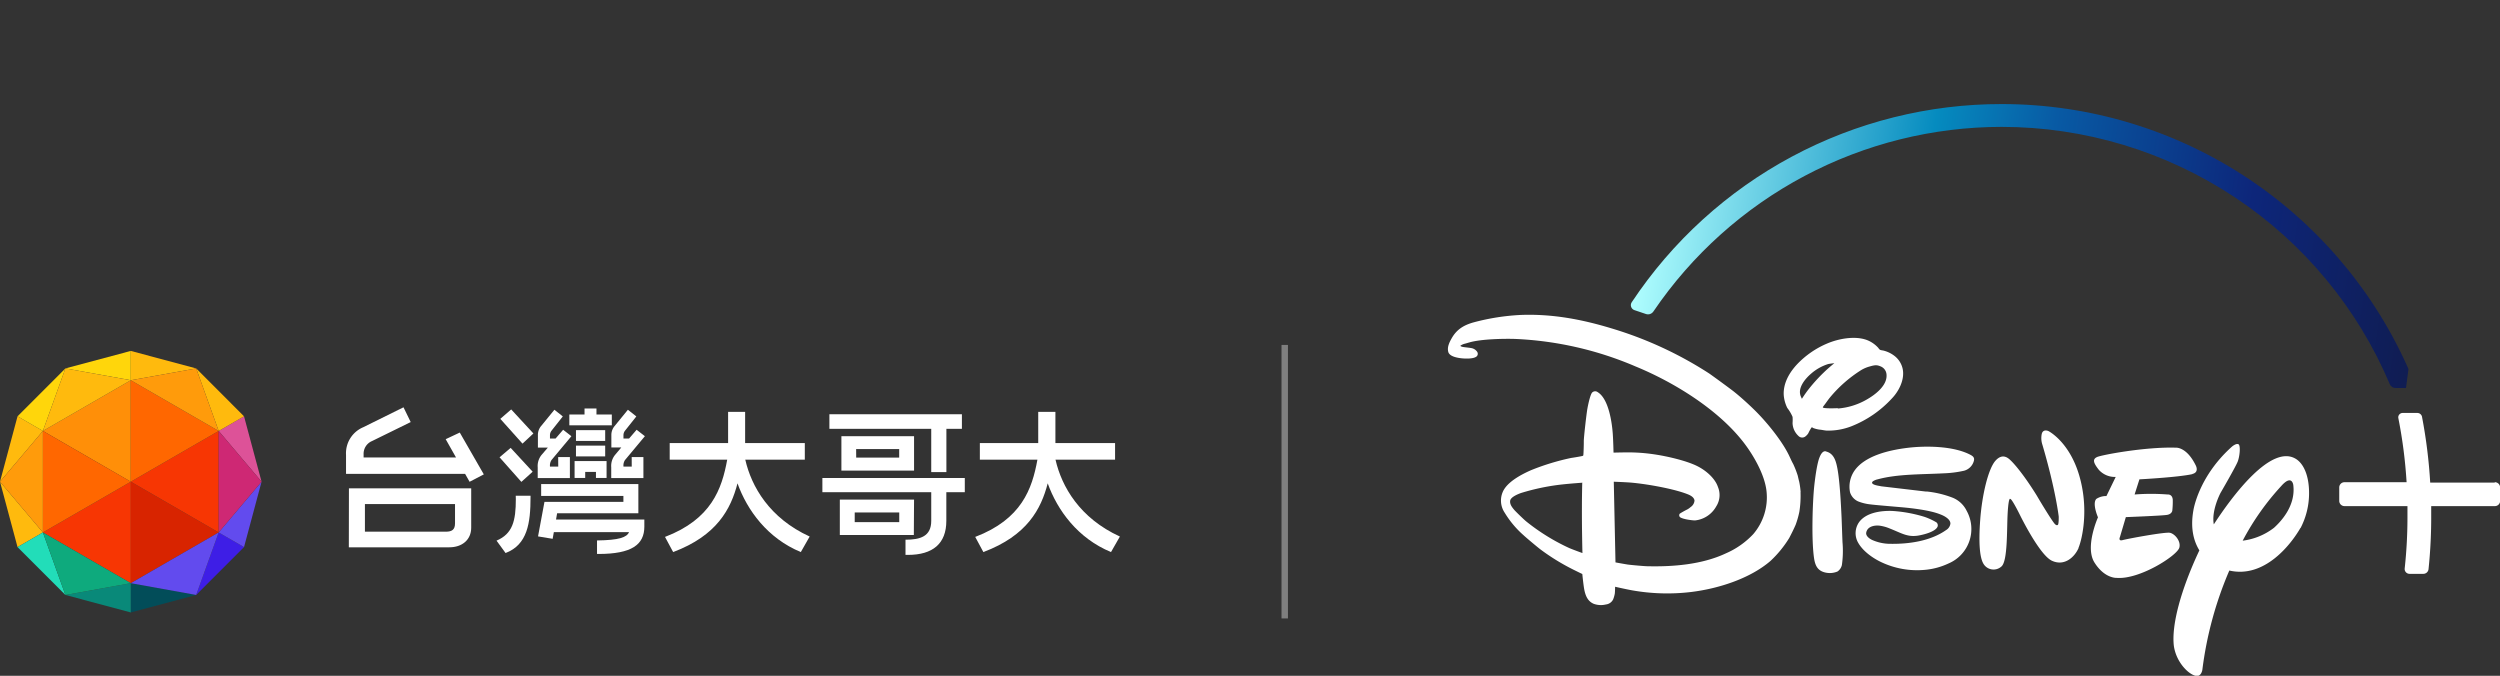 <svg xmlns="http://www.w3.org/2000/svg" xmlns:xlink="http://www.w3.org/1999/xlink" viewBox="0 0 776.95 210.02"><rect x="0" y="0" width="776.95" height="210.02" fill="#333333" stroke="none"/><defs><style>.cls-1{fill:none;}.cls-2{fill:#7f7f7f;}.cls-3{clip-path:url(#clip-path);}.cls-4{fill:#fff;}.cls-5{fill:#d82400;}.cls-6{fill:#f73603;}.cls-7{fill:#dd5298;}.cls-8{fill:#3e1ee6;}.cls-9{fill:#624bee;}.cls-10{fill:#ff8f08;}.cls-11{fill:#ff6700;}.cls-12{fill:#024d59;}.cls-13{fill:#ffba0d;}.cls-14{fill:#098979;}.cls-15{fill:#ffd60b;}.cls-16{fill:#22ddb9;}.cls-17{fill:#0eaa7d;}.cls-18{fill:#ff9b0b;}.cls-19{fill:#ce2874;}.cls-20{clip-path:url(#clip-path-3);}.cls-21{clip-path:url(#clip-path-4);}.cls-22{clip-path:url(#clip-path-5);}.cls-23{fill:url(#未命名漸層_3);}</style><clipPath id="clip-path" transform="translate(0 32.34)"><rect class="cls-1" y="76.71" width="348" height="81.29"/></clipPath><clipPath id="clip-path-3" transform="translate(0 32.34)"><rect class="cls-1" x="449.95" width="327" height="177.67"/></clipPath><clipPath id="clip-path-4" transform="translate(0 32.34)"><rect class="cls-1" x="449.95" width="327" height="177.67"/></clipPath><clipPath id="clip-path-5" transform="translate(0 32.34)"><path class="cls-1" d="M622.11,0a137.93,137.93,0,0,0-115,61.59,1.63,1.63,0,0,0,.83,2.45l3.59,1.21a2.16,2.16,0,0,0,.65.11,2,2,0,0,0,1.66-.89A130.91,130.91,0,0,1,622.11,7.09a131,131,0,0,1,120.6,80,1.89,1.89,0,0,0,1.74,1.15h4.29a1.51,1.51,0,0,0,1.39-2.07A138.15,138.15,0,0,0,622.11,0Z"/></clipPath><linearGradient id="未命名漸層_3" x1="-1114.35" y1="360.58" x2="-1114.02" y2="360.58" gradientTransform="translate(-268995.95 -833079.37) rotate(-90) scale(747.75)" gradientUnits="userSpaceOnUse"><stop offset="0" stop-color="#101c50"/><stop offset="0.24" stop-color="#0d267a"/><stop offset="0.5" stop-color="#085aa4"/><stop offset="0.65" stop-color="#058bbf"/><stop offset="1" stop-color="#b1ffff"/></linearGradient></defs><g id="圖層_2" data-name="圖層 2"><g id="svg4"><rect class="cls-2" x="398.27" y="107.2" width="2" height="85"/><g id="TWM_Light_中文"><g class="cls-3"><path class="cls-4" d="M284.07,103.23H261.49v10.68h22.58Zm-18,4h13.38v2.64H266.09Z" transform="translate(0 32.34)"/><polygon class="cls-4" points="289.41 146.72 294.12 146.72 294.12 133.27 298.94 133.27 298.94 128.74 257.76 128.74 257.76 133.27 289.41 133.27 289.41 146.72"/><g class="cls-3"><path class="cls-4" d="M108.41,137.75h31.25c3.91,0,6.78-2.3,6.78-6.09V119.43h-38Zm5-13.44h28v6c0,2-1,2.59-2.87,2.59H113.41Z" transform="translate(0 32.34)"/><path class="cls-4" d="M138.51,104.15l3.21,5.68H113v-1a4.28,4.28,0,0,1,2.58-4.08l12.06-5.92-2.24-4.59-12.52,6.2a8.77,8.77,0,0,0-5.34,8.62v5.86h37l1.4,2.47,4.42-2.3-7.47-13Z" transform="translate(0 32.34)"/><path class="cls-4" d="M255.58,120.63h33.83v8.9c0,4.83-3.39,5.86-8,5.86v4.72h.74c7.76,0,11.95-3.51,11.95-10.58v-8.9h5.74v-4.42H255.58Z" transform="translate(0 32.34)"/><path class="cls-4" d="M231.58,110.52h18.54v-5.17H231.57v-9.7h-5.29v9.7H208.13v5.17H226c-1.66,9.13-4.94,18.5-19.33,24l2.53,4.71c13.62-5.12,17.93-13.37,20-21.36,3,8.37,9.34,17.09,19.68,21.36l2.75-4.83c-12.51-5.71-18.1-15.56-20-23.84" transform="translate(0 32.34)"/><path class="cls-4" d="M284.07,122.93H261v11h23Zm-4.6,7H265.63v-3h13.84Z" transform="translate(0 32.34)"/><path class="cls-4" d="M328,110.52h18.54v-5.17H328v-9.7h-5.34v9.7H304.52v5.17h17.89c-1.66,9.13-4.94,18.5-19.33,24l2.53,4.71c13.62-5.12,17.93-13.37,20-21.36,3,8.37,9.33,17.09,19.67,21.36l2.76-4.83c-12.51-5.71-18.1-15.56-20-23.84" transform="translate(0 32.34)"/><path class="cls-4" d="M160.31,122.76c0,6.78-1,10.8-6,12.92l2.81,3.85c6.78-2.58,7.76-9.25,7.76-17.4v-.41h-4.6Z" transform="translate(0 32.34)"/><polygon class="cls-4" points="155.49 130.17 162.38 137.87 165.77 134.71 158.87 127.24 155.49 130.17"/><polygon class="cls-4" points="155.25 142.12 162.03 149.76 165.54 146.6 158.7 139.19 155.25 142.12"/><path class="cls-4" d="M173.14,127.18h25.25V118.1H168.18v3.68h25.56v1.84H169.21l-2,10.74,4.54.75.37-2.07h23.37c-.69,1.62-3.1,2.49-9.95,2.58v4.2H186c10.29,0,14.25-2.87,14.25-8.5v-2.19H172.8Z" transform="translate(0 32.34)"/><polygon class="cls-4" points="176.94 132.18 176.94 128.82 181.66 128.82 181.66 126.95 185.37 126.95 185.37 128.82 190.14 128.82 190.14 132.18 176.94 132.18"/><polygon class="cls-4" points="185.21 148.54 185.21 146.66 181.87 146.66 181.87 148.54 178.57 148.54 178.57 143.29 188.51 143.29 188.51 148.54 185.21 148.54"/><rect class="cls-4" x="179" y="138.49" width="9.08" height="3.35"/><rect class="cls-4" x="179" y="133.68" width="9.08" height="3.35"/><path class="cls-4" d="M173.49,112.68h-2.57v-.14a3,3,0,0,1,.48-1.91l6.18-7.41-2.57-2-2.34,2.72h-1.75V103a2.3,2.3,0,0,1,.54-1.56l3.45-4.36L172.3,95,168.22,100a4.3,4.3,0,0,0-1.05,2.94v3.83h3.08L168.34,109a5.4,5.4,0,0,0-1.23,3.88v3.36h10v-6.53h-3.64Z" transform="translate(0 32.34)"/><path class="cls-4" d="M196.33,112.68h-2.57v-.14a3,3,0,0,1,.48-1.91l6.18-7.41-2.57-2-2.34,2.72h-1.75V103a2.3,2.3,0,0,1,.54-1.56l3.46-4.36L195.14,95,191.07,100A4.26,4.26,0,0,0,190,102.9v3.83h3.08L191.18,109a5.4,5.4,0,0,0-1.22,3.88v3.36h10v-6.53h-3.64Z" transform="translate(0 32.34)"/><polygon class="cls-5" points="67.96 165.47 40.64 149.7 40.64 181.24 67.96 165.47"/><polygon class="cls-6" points="13.33 165.47 13.33 165.47 40.65 181.24 40.65 149.7 13.33 165.47"/><polygon class="cls-7" points="81.29 149.7 75.84 129.38 67.96 133.93 81.29 149.7"/><polygon class="cls-8" points="67.96 165.47 60.97 184.9 75.84 170.02 67.96 165.47"/><polygon class="cls-9" points="75.84 170.02 81.29 149.7 67.95 165.47 75.84 170.02"/><polygon class="cls-10" points="40.64 118.17 13.33 133.93 40.64 149.7 40.64 118.17"/><polygon class="cls-6" points="67.96 165.47 67.96 133.93 40.64 149.7 67.96 165.47"/><polygon class="cls-11" points="13.33 133.93 13.33 165.47 40.65 149.7 13.33 133.93"/><polygon class="cls-12" points="40.64 190.34 60.97 184.9 40.64 181.24 40.64 190.34"/><polygon class="cls-13" points="67.96 133.93 75.84 129.38 60.97 114.5 67.96 133.93"/><polygon class="cls-11" points="67.96 133.93 67.96 133.93 40.64 118.17 40.64 149.7 67.96 133.93"/><polygon class="cls-13" points="5.45 129.38 0 149.7 13.33 133.93 5.45 129.38"/><polygon class="cls-14" points="40.64 181.24 20.32 184.9 40.64 190.34 40.64 181.24"/><polygon class="cls-15" points="13.33 133.93 20.32 114.5 5.45 129.38 13.33 133.93"/><polygon class="cls-15" points="40.64 109.06 20.32 114.5 40.64 118.16 40.64 109.06"/><polygon class="cls-13" points="0 149.7 5.45 170.02 13.33 165.47 0 149.7"/><polygon class="cls-16" points="13.33 165.47 5.45 170.02 20.32 184.9 13.33 165.47"/><polygon class="cls-13" points="60.97 114.5 40.64 109.06 40.64 118.17 60.97 114.5"/><polygon class="cls-9" points="40.64 181.24 60.97 184.9 67.96 165.47 40.64 181.24"/><polygon class="cls-17" points="13.33 165.47 20.32 184.9 40.65 181.24 13.33 165.47"/><polygon class="cls-18" points="67.96 133.93 60.97 114.5 40.64 118.17 67.96 133.93"/><polygon class="cls-19" points="67.96 133.93 67.96 165.47 81.29 149.7 67.96 133.93"/><polygon class="cls-13" points="40.64 118.17 20.32 114.5 13.33 133.93 40.64 118.17"/><polygon class="cls-18" points="13.33 165.47 13.33 133.93 0 149.7 13.33 165.47"/></g></g></g><g id="D__white" data-name="D+_white"><g class="cls-20"><g class="cls-21"><path class="cls-4" d="M598.4,120.41l.4,0a31.17,31.17,0,0,1,8.05,1.93,8.32,8.32,0,0,1,4.36,4.09,11.63,11.63,0,0,1-5.6,16.32,21.6,21.6,0,0,1-7.31,2,26,26,0,0,1-13.82-2.47c-2.47-1.2-5.49-3.28-7-5.95a5.94,5.94,0,0,1,.28-6.38c2.17-3,6.81-3.62,10.31-3.5a43.17,43.17,0,0,1,10,1.83,19.8,19.8,0,0,1,3.74,1.73,1.22,1.22,0,0,1,.38,1.22c-.57,1.77-4.88,2.7-6.12,2.89-3.32.51-5.05-.75-8.83-2.24a12.52,12.52,0,0,0-3.15-.86c-1.71-.17-3.78.31-4.11,2.19-.17,1,1,1.87,1.83,2.25a13.92,13.92,0,0,0,5.67,1.21c5.9.09,12.53-.88,17.35-4.29a2.74,2.74,0,0,0,1.32-2c0-1.76-3.06-2.83-3.06-2.83-3.25-1.36-9.25-2-12.35-2.27s-8.35-.7-9.57-.88a14.36,14.36,0,0,1-3.73-.93,4.61,4.61,0,0,1-2.49-2.83,8.8,8.8,0,0,1,1.38-6.7c3.23-4.64,10.78-6.4,16.42-7.09,5.45-.68,14.28-.68,19.64,2.17.83.45,1.25.86,1.08,1.74a4.29,4.29,0,0,1-3.11,3.2,34.06,34.06,0,0,1-6.32.8c-6.46.36-14.27.17-20.43,1.85a4.43,4.43,0,0,0-1.59.66c-1,1,1.79,1.35,2.38,1.47a2.66,2.66,0,0,0,.39.07l13.61,1.6M560,91.59s1-1.58,1.93-2.77a50.47,50.47,0,0,1,6.69-7.07c.67-.58,1.46-1.22,1.46-1.22s-1.23.13-1.93.27a14.81,14.81,0,0,0-5.31,3c-2,1.72-4.21,4.51-3.21,7,.15.35.37.82.37.82m11.15,3A21.21,21.21,0,0,0,580,91.91c2.71-1.52,6.7-4.47,6.28-8a2.92,2.92,0,0,0-1.79-2.37c-1.21-.52-1.84-.44-3.38,0a10.27,10.27,0,0,0-2.68,1.13,40.87,40.87,0,0,0-9.91,8.76c-.55.72-1.11,1.54-1.55,2.1-.27.34-.49.65-.46.74.09.35,3.36.32,4.6.23M563,100.5a12.82,12.82,0,0,0-1,1.78,3.51,3.51,0,0,1-.78.9,1.62,1.62,0,0,1-2.32-.06,5.68,5.68,0,0,1-1.81-4,12,12,0,0,0,0-1.91,12.49,12.49,0,0,0-1.63-2.76,10.92,10.92,0,0,1-1.11-4c-.2-3.65,1.72-7,4.22-9.65a27.89,27.89,0,0,1,9.38-6.43c3.38-1.42,8.34-2.39,12.05-1.11a9.23,9.23,0,0,1,3.74,2.52,2.57,2.57,0,0,0,.52.59,3.79,3.79,0,0,0,.94.21,9.24,9.24,0,0,1,3.58,1.7,6.91,6.91,0,0,1,2.53,4c.71,3.37-1.23,7.06-3.45,9.32a34.11,34.11,0,0,1-12.36,8.49,19.78,19.78,0,0,1-7.86,1.39c-.75-.06-1.51-.26-2.24-.31a9.82,9.82,0,0,1-1.88-.48c-.18-.14-.42-.26-.46-.21m4.33,7.47a2.9,2.9,0,0,1,.57.17c1.69.64,2.39,2.21,2.81,3.94,1,4,1.38,12.87,1.55,16.34.11,2.61.18,5.17.29,7.75a31.22,31.22,0,0,1-.19,7.12,3.37,3.37,0,0,1-1.36,2,6.15,6.15,0,0,1-3.65.35c-2.49-.51-3.29-2.11-3.65-4.57-.84-5.87-.44-17.38.06-22.24.17-1.6.77-6.74,1.61-8.9.29-.72.9-2.19,2-2m-75.63,9.76s-3.7.26-6.24.54a68.64,68.64,0,0,0-12.84,2.66c-1.06.38-3.2,1.27-3.38,2.36s.5,2,1.27,2.91c.45.52,3,3,3.7,3.56A63.66,63.66,0,0,0,487.73,138c1.53.64,4.06,1.54,4.06,1.54s-.19-7.21-.16-14.31c0-3.74.1-7.45.1-7.45m67.84,2.87a31.82,31.82,0,0,1-.37,6.08,28.1,28.1,0,0,1-1.14,4c-.68,1.56-1.34,2.84-2,4.12a34.06,34.06,0,0,1-5.81,7.12c-6.37,5.51-16.23,8.64-24.69,9.67a62.47,62.47,0,0,1-18.41-.53c-2.09-.38-5.21-1.1-5.21-1.1s0,1.25-.09,2.12a9.47,9.47,0,0,1-.51,1.79,2.83,2.83,0,0,1-2.23,1.59,6.54,6.54,0,0,1-3.8-.19c-1.93-.81-2.63-2.62-3-4.7-.28-1.67-.56-4.57-.56-4.57s-1.45-.69-2.65-1.29a67.54,67.54,0,0,1-10.3-6.31c-.85-.63-4.52-3.7-5.32-4.46a30,30,0,0,1-5.86-7,6.75,6.75,0,0,1-.64-6.33c1.27-3.17,5.81-5.55,8.92-6.91a73.92,73.92,0,0,1,12.33-3.76c1.39-.2,3.55-.58,3.69-.67l.13-.12c.07-.1.18-3.24.16-4.38s.83-8.54,1.11-10.11c.15-.85.79-4.11,1.44-5a1.31,1.31,0,0,1,1.81-.15c3.38,2.1,4.41,9.4,4.66,13.11.15,2.26.22,5.66.22,5.66s3.88-.12,6.27-.05A56.09,56.09,0,0,1,515,109c3.08.49,9.09,1.8,12.54,3.55,2.83,1.43,5.49,3.86,6.35,6.42a6.53,6.53,0,0,1-.54,6.1,8.54,8.54,0,0,1-6.58,4.33c-.78,0-3.72-.35-4.63-1a.8.8,0,0,1-.08-1.12,25.25,25.25,0,0,1,2.28-1.28,4.91,4.91,0,0,0,1.06-.75,2.68,2.68,0,0,0,1.22-2c-.1-1-1.15-1.61-2.15-2-4.71-1.86-14.1-3.42-18.64-3.68-1.77-.11-4.3-.2-4.3-.2l.53,25.07s2.09.39,3.74.66c.94.14,4.95.5,6,.53,8.1.21,17.14-.51,24.57-4a25.62,25.62,0,0,0,8.53-6,17.55,17.55,0,0,0,4.13-13c-.45-5.35-4.21-11.69-7.22-15.56-7.94-10.21-21.55-18.61-33.52-23.53A106.55,106.55,0,0,0,471,73c-3.34-.12-10.63,0-14.32,1.07-.52.14-1.05.32-1.54.43A4.37,4.37,0,0,0,454,75a1.65,1.65,0,0,0-.18.17s.23.13.44.22c.4.17,2,.27,2.89.43a2.78,2.78,0,0,1,1.87,1.1,1.12,1.12,0,0,1,0,1.39c-.84,1-4,.84-5.37.63s-3.23-.67-3.56-1.93c-.38-1.47.32-2.92,1.08-4.25,1.52-2.68,3.7-4.07,6.89-4.94a69.63,69.63,0,0,1,14.53-2.28c9.69-.37,18.85,1.32,28.23,4.17a118.13,118.13,0,0,1,30.33,14c1,.68,7.07,5.11,8,5.89,2,1.6,4.51,3.9,6.36,5.73,3.58,3.55,8,9,10.2,13.31.53,1,.93,2.06,1.6,3.26a29.65,29.65,0,0,1,1.39,3.57c.16.7.4,1.74.43,1.78a24.08,24.08,0,0,1,.47,3.3m121.75-5.54c-4.54,1-16.46,1.62-16.46,1.62l-1.5,4.71a66.14,66.14,0,0,1,10.29,0s1.41-.17,1.57,1.59a26.38,26.38,0,0,1-.14,3.4s-.09,1.07-1.6,1.34-12.84.7-12.84.7l-1.82,6.14s-.67,1.42.84,1,13.15-2.58,14.68-2.27,3.46,2.6,2.93,4.59c-.62,2.47-12.35,10-19.49,9.42,0,0-3.75.25-6.92-4.82-3-4.82,1.12-14,1.12-14s-1.87-4.26-.52-5.71a5.56,5.56,0,0,1,3.15-.9l2.88-5.94a6.69,6.69,0,0,1-5.22-2.18c-1.82-2.29-2-3.34-.58-4s15.12-3.22,24.5-2.91c0,0,3.26-.32,6.09,5.34,0,0,1.37,2.29-1,2.84M646,137.92c-1.2,2.82-4.38,5.84-8.32,4s-10.1-14.57-10.1-14.57-2.35-4.73-2.81-4.61c0,0-.51-.93-.82,4.25s.06,15.19-2,16.77a3.64,3.64,0,0,1-5.53-.89c-1.11-1.83-1.57-6.16-1-13.78s2.48-15.75,4.75-18.27,4.07-.69,4.78,0c0,0,3,2.74,8,10.79l.88,1.49s4.54,7.61,5,7.59c0,0,.37.35.7.1s.28-2.58.28-2.58-.94-8.29-5.07-22.32a6.51,6.51,0,0,1-.2-3.39c.42-1.65,2.08-.87,2.08-.87s6.41,3.22,9.52,13.65,1,19.86-.21,22.71m69-6.25c-2.92,5.09-11.16,15.75-22.1,13.23a113.7,113.7,0,0,0-8.39,30.9s-.38,2.58-2.52,1.68c-2.13-.74-5.62-4.27-6.33-9.16-.76-6.41,2.09-17.26,7.93-29.69-1.7-2.77-2.86-6.73-1.87-12.36,0,0,1.47-10.46,12-19.88,0,0,1.26-1.09,2-.75s.43,3.74-.21,5.39-5.34,9.74-5.34,9.74-2.91,5.47-2.09,9.78c5.51-8.47,18-25.54,25.79-20.16,2.6,1.87,3.81,5.92,3.81,10.3a23.37,23.37,0,0,1-2.64,11m-2.27-13.42s-.43-3.36-3.72.35a80,80,0,0,0-12,17,20,20,0,0,0,9.73-4c2-1.81,6.81-6.74,6-13.29m62.57-.76H755.26a158.53,158.53,0,0,0-2.52-20.3A1.49,1.49,0,0,0,751.27,96h-4.62a1.36,1.36,0,0,0-1,.49,1.33,1.33,0,0,0-.29,1.13,149.17,149.17,0,0,1,2.56,19.9h-19.3a1.63,1.63,0,0,0-1.63,1.63v4.17a1.63,1.63,0,0,0,1.63,1.63h19.57c0,1,0,2,0,2.82a147.49,147.49,0,0,1-.86,16.55,1.5,1.5,0,0,0,.38,1.18,1.52,1.52,0,0,0,1.12.5h4.29a1.63,1.63,0,0,0,1.62-1.46,155.63,155.63,0,0,0,.83-16.77c0-.87,0-1.79,0-2.82h19.79a1.63,1.63,0,0,0,1.63-1.63v-4.17a1.64,1.64,0,0,0-1.63-1.63" transform="translate(0 32.34)"/></g><g class="cls-22"><rect class="cls-23" x="568.5" y="-82.51" width="120.04" height="253.21" transform="matrix(0.13, -0.99, 0.99, 0.13, 500.61, 693.39)"/></g></g></g></g></g></svg>